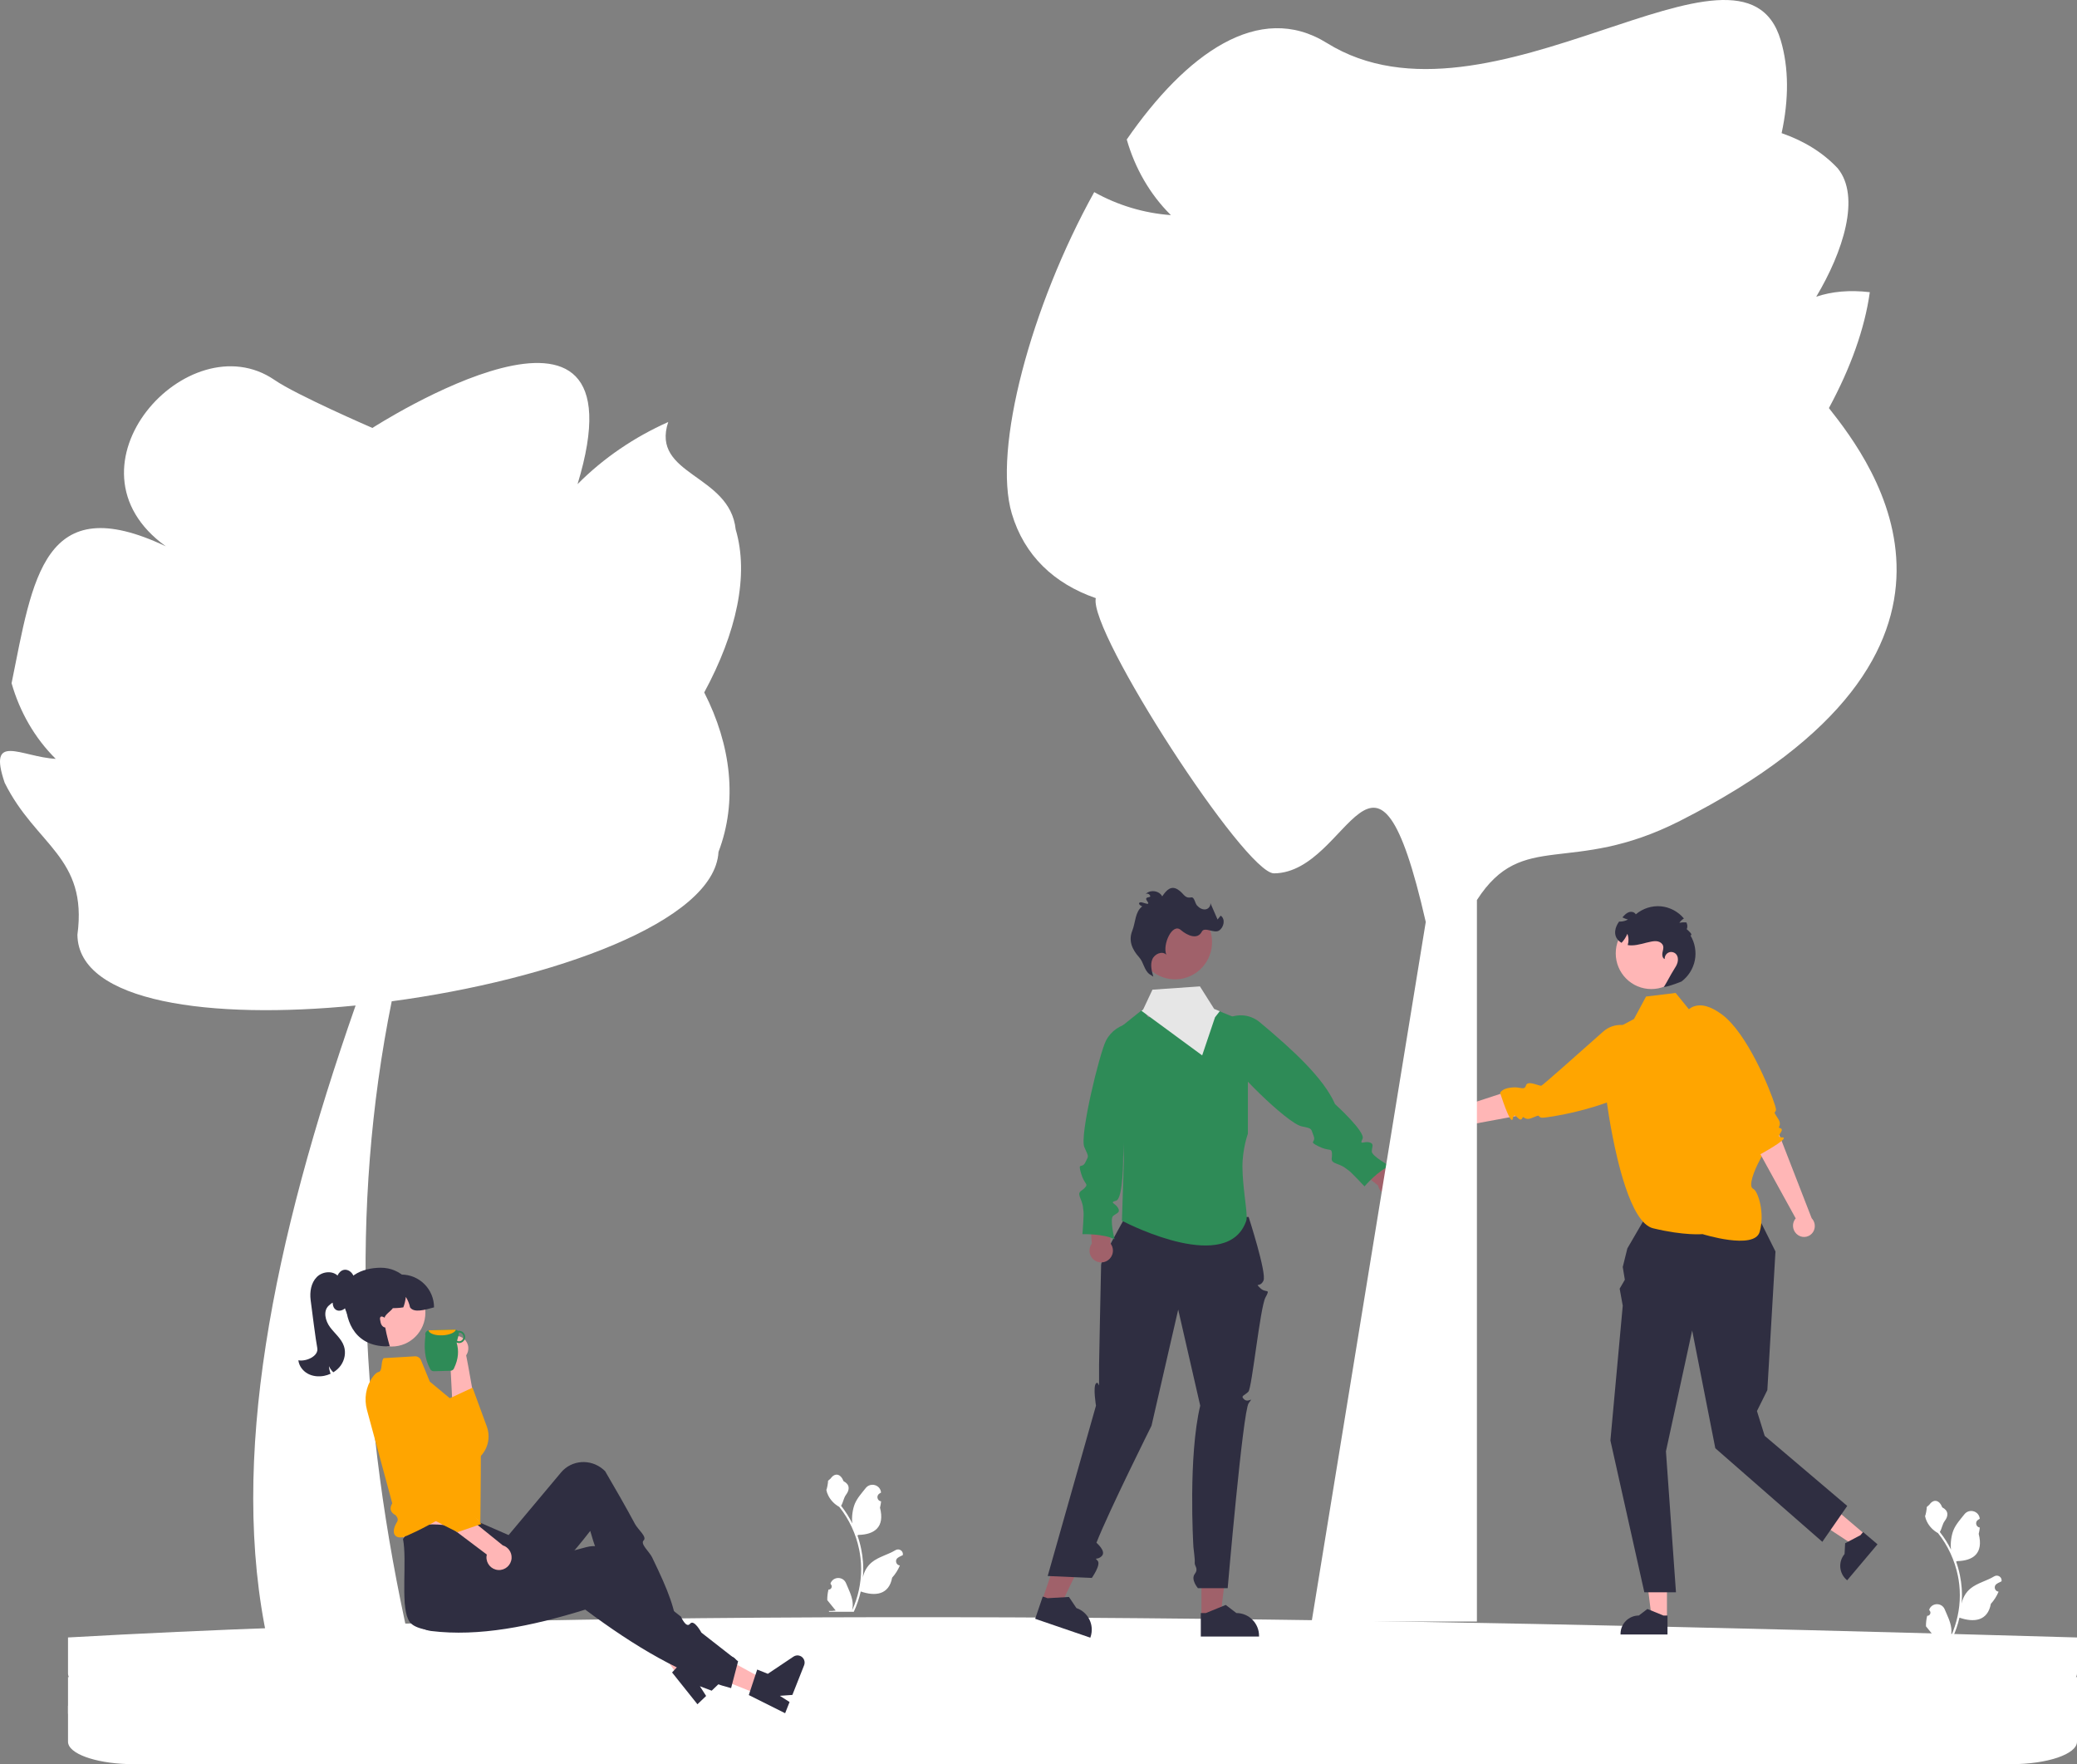 <svg width="418" height="355" viewBox="0 0 418 355" fill="none" xmlns="http://www.w3.org/2000/svg">
<rect x="0" y="0" width="418" height="355" fill="#808080" stroke="none"/>
<g clip-path="url(#clip0_12_2507)">
<path d="M418 329.503V336.736C418 339.228 412.061 341.256 404.762 341.256H26.926C23.501 341.256 20.374 340.809 18.023 340.074C17.772 339.999 17.527 339.917 17.293 339.831C15.059 339.023 13.688 337.933 13.688 336.736V329.503C128.71 323.018 270.167 325.213 418 329.503Z" fill="white"/>
<path d="M418 337.471V344.704C418 347.196 412.061 349.223 404.762 349.223H26.926C23.501 349.223 20.374 348.777 18.023 348.042C17.772 347.966 17.527 347.885 17.293 347.799C15.059 346.99 13.688 345.901 13.688 344.704V337.471C119.561 332.634 263.636 334.191 418 337.471Z" fill="white"/>
<path d="M418 343.248V350.48C418 352.972 412.061 355 404.762 355H26.926C23.501 355 20.374 354.554 18.023 353.819C17.772 353.743 17.527 353.661 17.293 353.576C15.059 352.767 13.688 351.677 13.688 350.48V343.248C128.243 339.186 267.811 340.15 418 343.248Z" fill="white"/>
<path d="M387.848 325.143C388.419 325.179 388.734 324.467 388.302 324.052L388.259 323.881L388.277 323.84C388.853 322.459 390.809 322.468 391.381 323.852C391.888 325.079 392.535 326.309 392.694 327.607C392.765 328.18 392.733 328.764 392.607 329.326C393.796 326.717 394.422 323.868 394.422 321.003C394.422 320.283 394.383 319.563 394.303 318.845C394.237 318.258 394.146 317.674 394.028 317.095C393.391 313.969 392.013 310.99 390.024 308.503C389.068 307.978 388.271 307.158 387.789 306.175C387.616 305.82 387.481 305.439 387.417 305.05C387.525 305.065 387.827 303.401 387.745 303.299C387.896 303.068 388.168 302.953 388.333 302.728C389.157 301.607 390.291 301.802 390.884 303.326C392.149 303.967 392.161 305.03 391.385 306.053C390.891 306.704 390.823 307.584 390.39 308.281C390.434 308.338 390.481 308.394 390.525 308.451C391.343 309.504 392.05 310.636 392.646 311.825C392.478 310.504 392.726 308.911 393.15 307.885C393.633 306.716 394.538 305.731 395.335 304.72C396.292 303.506 398.255 304.036 398.423 305.575L398.428 305.62C398.31 305.687 398.194 305.758 398.08 305.833C397.434 306.262 397.658 307.268 398.423 307.386L398.44 307.389C398.398 307.817 398.324 308.242 398.217 308.659C399.24 312.628 397.033 314.074 393.882 314.139C393.812 314.174 393.744 314.21 393.675 314.244C393.994 315.147 394.249 316.073 394.438 317.011C394.608 317.84 394.725 318.678 394.791 319.52C394.873 320.582 394.866 321.649 394.777 322.709L394.782 322.672C395.009 321.504 395.64 320.414 396.557 319.658C397.923 318.531 399.852 318.117 401.325 317.211C402.035 316.775 402.943 317.339 402.82 318.164L402.814 318.204C402.594 318.293 402.38 318.397 402.173 318.514C402.055 318.581 401.939 318.652 401.826 318.727C401.18 319.156 401.403 320.162 402.168 320.28L402.186 320.283L402.221 320.288C401.845 321.185 401.321 322.018 400.664 322.736C400.025 326.201 397.28 326.53 394.344 325.521H394.342C394.021 326.925 393.552 328.297 392.949 329.604H387.973C387.955 329.548 387.939 329.491 387.923 329.436C388.383 329.464 388.847 329.437 389.3 329.353C388.931 328.898 388.562 328.44 388.192 327.985C388.183 327.976 388.176 327.967 388.169 327.958C387.982 327.725 387.793 327.494 387.606 327.262C387.594 326.547 387.679 325.834 387.848 325.143Z" fill="white"/>
<path d="M166.731 319.871C167.301 319.907 167.617 319.195 167.185 318.78L167.142 318.609L167.159 318.568C167.736 317.186 169.691 317.196 170.263 318.579C170.771 319.807 171.417 321.037 171.577 322.335C171.648 322.908 171.616 323.492 171.489 324.054C172.679 321.445 173.305 318.596 173.305 315.731C173.305 315.011 173.266 314.291 173.185 313.573C173.119 312.985 173.028 312.401 172.911 311.823C172.274 308.696 170.895 305.718 168.907 303.231C167.951 302.706 167.153 301.886 166.672 300.903C166.499 300.548 166.363 300.167 166.299 299.778C166.408 299.792 166.709 298.129 166.627 298.027C166.779 297.796 167.05 297.681 167.216 297.455C168.039 296.334 169.174 296.53 169.766 298.054C171.032 298.695 171.044 299.758 170.268 300.781C169.774 301.432 169.706 302.312 169.272 303.009C169.317 303.066 169.363 303.122 169.408 303.179C170.226 304.232 170.933 305.364 171.529 306.553C171.36 305.231 171.609 303.639 172.033 302.613C172.516 301.444 173.421 300.459 174.218 299.448C175.175 298.234 177.137 298.764 177.306 300.303L177.311 300.348C177.192 300.415 177.076 300.486 176.963 300.561C176.317 300.99 176.54 301.996 177.306 302.114L177.323 302.117C177.28 302.545 177.207 302.969 177.1 303.387C178.122 307.356 175.916 308.801 172.764 308.866C172.695 308.902 172.627 308.938 172.558 308.972C172.877 309.875 173.132 310.8 173.321 311.739C173.49 312.568 173.608 313.406 173.674 314.248C173.756 315.31 173.749 316.377 173.66 317.437L173.665 317.4C173.892 316.232 174.523 315.141 175.44 314.386C176.805 313.259 178.735 312.844 180.208 311.939C180.917 311.503 181.826 312.066 181.702 312.892L181.696 312.932C181.477 313.021 181.263 313.125 181.056 313.241C180.938 313.308 180.822 313.38 180.708 313.455C180.062 313.884 180.286 314.889 181.051 315.008L181.068 315.011L181.104 315.016C180.728 315.913 180.203 316.746 179.547 317.464C178.908 320.929 176.163 321.258 173.226 320.249H173.225C172.904 321.653 172.434 323.024 171.832 324.332H166.856C166.838 324.276 166.822 324.219 166.806 324.163C167.266 324.192 167.73 324.165 168.183 324.081C167.813 323.626 167.444 323.168 167.075 322.713C167.066 322.704 167.059 322.695 167.052 322.686C166.865 322.453 166.676 322.222 166.488 321.989C166.477 321.275 166.562 320.562 166.731 319.871Z" fill="white"/>
<path d="M335.479 325.682L332.406 325.682L330.943 313.777L335.48 313.777L335.479 325.682Z" fill="#FFB6B6"/>
<path d="M335.588 328.902L326.135 328.902V328.782C326.135 326.742 327.782 325.088 329.814 325.088L331.541 323.772L334.763 325.088H335.588L335.588 328.902Z" fill="#2F2E41"/>
<path d="M375.333 308.758L373.348 311.114L363.351 304.547L366.281 301.069L375.333 308.758Z" fill="#FFB6B6"/>
<path d="M377.851 310.755L371.746 318.001L371.655 317.923C370.104 316.606 369.91 314.275 371.222 312.717L371.337 310.544L374.418 308.924L374.951 308.291L377.851 310.755Z" fill="#2F2E41"/>
<path d="M350.487 238.116L334.008 240.036L327.512 251.209L326.581 254.95L327.003 257.522L325.96 259.314L326.581 262.743L324.097 289.864L330.927 320.414H337.292L335.274 292.046L340.552 267.731L345.209 291.423L366.746 310.255L371.762 303.034L355.144 288.929L353.591 283.941L355.683 279.724L357.317 251.833L350.487 238.116Z" fill="#2F2E41"/>
<path d="M342.642 248.34C342.642 248.34 353.033 251.588 354.127 247.912C355.222 244.237 353.856 239.693 352.82 239.21C351.784 238.727 353.013 235.559 354.162 233.441C355.311 231.323 355.134 230.158 354.474 229.905C353.814 229.651 343.528 204.001 343.528 204.001L340.03 203.263L337.226 199.807L331.273 200.53L328.838 205.053L324.76 207.223L323.271 220.986C323.271 220.986 324.003 226.884 325.494 233.088C325.958 235.019 326.496 236.979 327.108 238.801C328.549 243.091 330.402 246.612 332.678 247.162C339.025 248.698 342.642 248.34 342.642 248.34Z" fill="#FFA500"/>
<path d="M307.188 224.198L305.068 224.589L304.577 224.679L303.791 224.827L287.429 227.851C286.57 228.411 285.444 228.32 284.685 227.627C283.81 226.814 283.757 225.441 284.567 224.563C284.58 224.548 284.595 224.536 284.609 224.521C285.455 223.632 286.857 223.583 287.764 224.408C287.851 224.492 287.931 224.582 288.003 224.678L288.445 224.533L289.83 224.08L290.876 223.738L292.958 223.054L293.765 222.791L296.382 221.934L298.907 221.109L301.965 220.108L304.317 219.337L304.785 220.13L307.188 224.198Z" fill="#FFB6B6"/>
<path d="M311.054 224.862C310.596 224.913 310.294 224.925 310.189 224.901C309.312 224.689 310.282 224.114 308.342 224.946C306.767 225.619 306.635 224.408 306.407 224.925C306.031 225.778 305.501 224.911 305.068 224.589C304.876 224.445 304.706 224.411 304.578 224.679C304.531 224.77 304.492 224.898 304.46 225.072C304.357 225.592 304.104 225.385 303.791 224.827C303.276 223.901 302.603 222.013 302.22 220.866C302.107 220.541 302.021 220.274 301.965 220.108C301.926 219.984 301.905 219.913 301.905 219.913C301.905 219.913 302.027 219.559 302.625 219.252C303.041 219.034 303.695 218.841 304.703 218.806C305.323 218.784 305.809 218.915 306.184 218.965C306.404 218.995 306.586 218.996 306.733 218.927L306.737 218.926C306.901 218.852 307.026 218.695 307.119 218.393C307.288 217.85 307.995 217.915 308.694 218.092C309.352 218.264 310.009 218.53 310.203 218.473C310.483 218.39 317.893 211.815 322.626 207.598C324.789 205.67 328.087 205.822 330.065 207.94L332.077 210.095C332.077 210.095 333.369 210.953 333.603 212.561C333.699 213.238 333.609 214.05 333.15 214.993C332.747 215.818 332.058 216.745 330.965 217.761C326.324 222.084 314.433 224.493 311.054 224.862Z" fill="#FFA500"/>
<path d="M357.3 226.349L358.083 228.366L358.264 228.832L358.557 229.58L364.603 245.142C365.314 245.883 365.437 247.011 364.902 247.891C364.273 248.907 362.94 249.218 361.928 248.586C361.911 248.575 361.896 248.562 361.879 248.552C360.85 247.885 360.538 246.512 361.173 245.462C361.239 245.361 361.311 245.264 361.391 245.175L361.166 244.767L360.462 243.487L359.93 242.52L358.869 240.596L358.458 239.85L357.126 237.431L355.843 235.098L354.286 232.271L353.088 230.098L353.776 229.486L357.3 226.349Z" fill="#FFB6B6"/>
<path d="M357.219 222.412C357.356 222.854 357.425 223.149 357.421 223.257C357.379 224.163 356.633 223.314 357.813 225.07C358.769 226.496 357.61 226.855 358.158 226.982C359.064 227.192 358.316 227.878 358.083 228.366C357.978 228.582 357.977 228.756 358.264 228.832C358.361 228.861 358.494 228.875 358.67 228.874C359.198 228.877 359.044 229.166 358.557 229.58C357.748 230.262 356.029 231.282 354.979 231.877C354.683 232.05 354.438 232.185 354.286 232.271C354.172 232.334 354.107 232.367 354.107 232.367C354.107 232.367 353.738 232.314 353.324 231.783C353.032 231.413 352.72 230.805 352.496 229.817C352.357 229.21 352.393 228.707 352.372 228.327C352.36 228.105 352.326 227.925 352.231 227.793L352.229 227.79C352.126 227.642 351.948 227.549 351.636 227.513C351.073 227.45 351.003 226.74 351.044 226.017C351.088 225.336 351.224 224.638 351.132 224.457C350.935 224.074 344.171 217.263 344.171 217.263L338.808 204.471C338.808 204.471 339.403 203.035 340.932 202.501C341.575 202.278 342.387 202.213 343.396 202.488C344.278 202.729 345.315 203.234 346.515 204.12C351.619 207.88 356.221 219.15 357.219 222.412Z" fill="#FFA500"/>
<path d="M332.328 199.025C336.281 199.025 339.486 195.807 339.486 191.837C339.486 187.868 336.281 184.65 332.328 184.65C328.375 184.65 325.17 187.868 325.17 191.837C325.17 195.807 328.375 199.025 332.328 199.025Z" fill="#FFB6B6"/>
<path d="M338.397 197.511C338.397 197.511 336.025 198.489 334.845 198.626C335.438 197.708 336.261 196.072 336.852 195.157C337.162 194.674 337.478 194.182 337.619 193.629C337.758 193.071 337.696 192.433 337.318 192.007C336.955 191.593 336.32 191.45 335.818 191.669C335.312 191.885 334.98 192.445 335.024 192.99C334.579 192.821 334.481 192.222 334.563 191.75C334.645 191.278 334.837 190.794 334.703 190.332C334.575 189.884 334.15 189.568 333.697 189.452C333.248 189.336 332.772 189.39 332.312 189.477C330.999 189.72 329.722 190.219 328.383 190.236C328.119 190.24 327.85 190.217 327.582 190.171C327.808 189.436 327.795 188.626 327.507 187.913C327.234 188.582 326.833 189.197 326.335 189.722C325.784 189.406 325.349 188.943 325.156 188.336C324.942 187.664 325.065 186.918 325.357 186.277C325.492 185.983 325.66 185.706 325.852 185.444C326.044 185.456 326.24 185.448 326.43 185.421C326.85 185.368 327.253 185.242 327.623 185.031C327.241 184.931 326.87 184.79 326.519 184.607C326.535 184.587 326.549 184.571 326.565 184.551C326.919 184.149 327.301 183.739 327.804 183.561C328.306 183.384 328.961 183.518 329.206 183.996C330.585 182.808 332.452 182.209 334.263 182.376C336.043 182.541 337.746 183.441 338.889 184.826C338.532 185.052 338.218 185.339 337.973 185.685C338.439 185.599 338.918 185.576 339.391 185.612C339.598 186.059 339.669 186.54 339.448 186.964C339.889 187.375 340.773 188.106 340.211 188.239C341.104 189.715 341.425 191.531 341.094 193.226C340.761 194.924 339.78 196.484 338.397 197.511Z" fill="#2F2E41"/>
<path d="M241.798 325.327L245.61 325.326L247.423 310.564L241.797 310.564L241.798 325.327Z" fill="#A0616A"/>
<path d="M241.664 329.319L253.385 329.319V329.17C253.385 326.64 251.343 324.589 248.823 324.589L246.682 322.958L242.687 324.589L241.664 324.589L241.664 329.319Z" fill="#2F2E41"/>
<path d="M209.744 322.01L213.352 323.246L219.814 309.861L214.489 308.038L209.744 322.01Z" fill="#A0616A"/>
<path d="M208.333 325.746L219.427 329.545L219.475 329.404C220.288 327.009 219.015 324.406 216.63 323.589L215.128 321.352L210.822 321.601L209.854 321.269L208.333 325.746Z" fill="#2F2E41"/>
<path d="M251.289 244.89C251.289 244.89 254.956 256.2 254.279 257.688C253.602 259.177 252.447 258.017 253.602 259.177C254.757 260.337 255.766 259.104 254.684 261.073C253.602 263.042 251.964 279.254 251.243 280.039C250.523 280.824 249.532 280.845 250.412 281.607C251.293 282.37 252.447 280.824 251.293 282.37C250.138 283.916 247.073 319.585 247.073 319.585H241.086C241.086 319.585 239.595 317.86 240.439 316.736C241.283 315.613 240.365 315.18 240.439 314.43C240.513 313.681 240.232 312.064 240.18 311.326C240.128 310.588 239.116 293.012 241.547 282.859L237.115 263.527L231.745 286.892C231.745 286.892 223.13 304.148 220.66 310.449C220.66 310.449 222.652 312.113 221.769 313.078C220.885 314.043 220.115 313.27 220.885 314.043C221.655 314.816 219.73 317.522 219.73 317.522L210.852 317.136L220.567 282.859C220.567 282.859 219.942 279.04 220.567 278.386C221.191 277.731 221.191 280.051 221.191 277.731V274.639C221.191 274.639 221.553 255.619 221.601 254.499C221.649 253.379 226.269 245.261 226.269 245.261L251.289 244.89Z" fill="#2F2E41"/>
<path d="M251.141 205.828V228.129C251.141 228.129 250.022 231.21 250.045 234.824C250.069 238.616 250.899 242.985 250.897 244.895C250.897 245.224 250.873 245.478 250.815 245.647C247.139 256.345 227.688 246.623 225.92 245.712C225.835 245.67 225.791 245.647 225.791 245.647L226.174 233.664L226.109 230.218L225.654 206.582L226.061 206.255L229.63 203.398L229.979 203.118L231.051 204.688L240.607 204.028L244.254 203.015L245.392 203.48L250.521 205.574L251.141 205.828Z" fill="#2E8B57"/>
<path d="M279.879 235.748L274.466 231.207L271.451 233.95L277.344 238.547C277.386 238.771 277.462 238.994 277.573 239.207C278.178 240.367 279.605 240.815 280.76 240.207C281.915 239.6 282.36 238.167 281.756 237.007C281.37 236.268 280.649 235.819 279.879 235.748Z" fill="#A0616A"/>
<path d="M246.312 205.374C245.055 207.135 245.875 209.99 246.613 212.026C247.559 214.643 259.037 226.045 261.971 226.653C264.246 227.124 263.758 227.076 264.357 228.543C264.956 230.011 263.169 229.588 265.366 230.676C267.564 231.764 267.953 230.909 268.058 232.071C268.163 233.232 267.5 233.644 269.067 234.204C270.634 234.764 270.907 235.207 271.401 235.514C271.895 235.82 274.608 238.735 274.608 238.735C274.608 238.735 277.458 235.43 279.719 234.639C279.719 234.639 276.039 232.632 276.071 231.692C276.103 230.753 276.628 230.119 275.556 229.866C274.483 229.612 273.516 230.52 274.21 229.168C274.904 227.817 268.68 222.178 268.68 222.178C266.381 216.959 260.305 211.363 253.527 205.697C251.467 203.975 248.516 203.843 246.312 205.374Z" fill="#2E8B57"/>
<path d="M223.5 250.235L223.196 243.159L219.147 242.769L219.733 250.239C219.596 250.421 219.483 250.627 219.401 250.853C218.954 252.083 219.586 253.444 220.811 253.892C222.036 254.34 223.391 253.706 223.837 252.476C224.122 251.691 223.967 250.855 223.5 250.235Z" fill="#A0616A"/>
<path d="M227.733 205.894L227.62 205.907C225.477 206.161 223.596 207.46 222.594 209.379C221.305 211.844 217.226 228.54 218.225 230.831C219.156 232.968 219.117 232.442 218.441 233.875C217.764 235.309 216.871 233.697 217.55 236.061C218.229 238.425 219.121 238.138 218.337 238.998C217.553 239.858 216.803 239.644 217.446 241.183C218.09 242.723 217.947 243.225 218.055 243.798C218.162 244.371 217.844 248.347 217.844 248.347C217.844 248.347 222.196 248.237 224.301 249.382C224.301 249.382 223.3 245.299 224.013 244.689C224.726 244.08 225.546 244.044 225.011 243.077C224.475 242.11 223.155 242.003 224.617 241.608C226.08 241.214 226.039 232.796 226.039 232.796L227.733 205.894Z" fill="#2E8B57"/>
<path d="M238.168 196.876C237.997 196.916 237.826 196.95 237.655 196.976C237.125 197.063 236.594 197.09 236.076 197.058C234.505 196.976 233.023 196.393 231.825 195.433C230.558 194.42 229.613 192.987 229.216 191.283C228.283 187.26 230.777 183.234 234.784 182.297C238.733 181.371 242.682 183.788 243.691 187.708C243.707 187.769 243.722 187.827 243.735 187.888C244.668 191.914 242.177 195.937 238.168 196.876Z" fill="#A0616A"/>
<path d="M231.288 195.993C230.252 195.178 230.151 193.626 229.266 192.647C227.787 191.01 227.092 189.249 227.867 187.31C228.552 185.595 228.407 183.487 229.883 182.383C229.158 182.119 228.987 181.572 229.627 181.562C230.058 181.555 231.666 182.383 230.892 181.352C230.119 180.321 231.583 180.728 231.486 180.306C231.39 179.883 230.768 179.65 230.494 179.984C231.369 178.955 233.279 179.175 233.9 180.375C234.772 179.063 235.697 178.161 237.031 178.993C238.341 179.811 238.324 180.822 239.733 180.579C240.396 180.465 240.458 181.721 240.911 182.22C241.363 182.719 242.025 183.105 242.685 182.98C243.345 182.855 243.85 182.028 243.48 181.465L245.037 185.03L245.664 184.258C246.661 184.91 246.334 186.612 245.33 187.254C244.327 187.896 242.412 186.412 241.868 187.474C241.009 189.148 238.996 188.303 237.613 187.12C235.936 185.685 233.912 190.048 234.72 192.106C233.882 191.279 232.331 191.965 231.897 193.061C231.463 194.157 231.782 195.392 232.103 196.526L231.288 195.993Z" fill="#2F2E41"/>
<path d="M245.485 203.48L245.225 203.812L244.526 204.704L241.939 212.376L229.723 203.398L230.072 203.118L231.933 199.148L241.489 198.488L244.348 203.015L245.485 203.48Z" fill="#E6E6E6"/>
<path d="M368.071 82.115C372.446 74.031 375.288 66.105 376.303 58.794C372.246 58.317 368.658 58.649 365.524 59.706C370.919 50.679 374.521 39.562 369.833 33.856C366.881 30.71 363.065 28.355 358.555 26.791C360.014 20.013 360.031 13.663 358.368 8.08C350.656 -17.912 299.606 28.918 267.028 8.649C253.37 0.154 238.667 10.857 226.76 28.068C228.393 33.791 231.41 39.111 235.645 43.287C230.249 42.901 224.94 41.307 220.214 38.66C207.472 61.617 199.771 90.357 203.627 103.35C206.13 111.78 212.122 117.445 220.529 120.362C219.07 127.14 250.585 175.794 256.392 175.743C271.829 175.609 276.629 140.4 286.936 185.52L263.976 326.295H297.231V181.114C306.485 166.769 316.043 176.364 338.071 165.199C405.637 130.953 376.833 93.207 368.071 82.115Z" fill="white"/>
<path d="M90.586 273.523L91.124 283.95L96.06 285.305C96.06 285.305 93.949 273.097 93.817 272.729C94.12 272.285 94.285 271.741 94.249 271.162C94.164 269.782 92.981 268.732 91.606 268.817C90.232 268.903 89.186 270.091 89.271 271.471C89.326 272.37 89.849 273.127 90.586 273.523Z" fill="#FFB6B6"/>
<path d="M72.824 296.829L72.707 297.075C72.316 297.169 72.38 297.058 72.824 296.829Z" fill="#FFA500"/>
<path d="M93.996 294.609C91.318 293.877 88.564 293.678 85.951 293.789C83.179 293.9 80.571 294.363 78.401 294.902C77.999 293.514 77.619 292.043 77.345 290.655L80.297 288.728L83.547 287.585L90.35 285.195L90.262 281.487L90.98 281.153L95.011 279.285L95.105 279.244L98.004 287.14C99.118 290.333 97.263 293.789 93.996 294.609Z" fill="#FFA500"/>
<path d="M148.057 106.534C146.879 95.359 130.921 95.68 134.481 84.922C127.708 87.939 121.477 92.139 116.233 97.423C130.606 50.203 74.947 86.115 74.947 86.115C74.947 86.115 59.569 79.462 55.232 76.445C37.914 64.608 11.177 94.023 33.385 109.941C8.686 98.235 6.613 116.381 2.33 137.481C3.964 143.204 6.98 148.523 11.217 152.701C4.244 152.316 -2.539 147.261 0.942 157.518C7.199 170.136 17.684 172.426 15.581 188.099C15.737 201.728 42.474 205.222 71.565 202.335C54.962 249.814 45.938 293.883 53.89 330.314H82.36C72.523 286.391 70.369 243.338 78.834 201.487C111.127 197.168 143.841 185.482 144.598 171.434C148.483 161.241 147.142 149.97 141.727 139.338C148.238 127.311 150.782 115.724 148.057 106.534Z" fill="white"/>
<path d="M79.425 300.369L80.416 304.645C80.416 304.645 80.425 308.587 81.121 309.314C81.811 310.038 96.996 308.585 96.996 308.585C96.996 308.585 95.386 302.232 95.407 297.425L79.425 300.369Z" fill="#FFB6B6"/>
<path d="M137.99 339.388L140.604 337.496L134.517 326.203L130.66 328.996L137.99 339.388Z" fill="#FFB6B6"/>
<path d="M148.068 333.929C148.021 333.864 147.974 333.806 147.922 333.747C147.77 333.589 147.583 333.466 147.385 333.395L147.373 333.39C147.146 333.302 146.901 333.278 146.656 333.313L145.576 333.483L141.399 334.134L140.518 334.274L138.931 332.599L138.319 333.255L136.207 335.528L135.67 336.102L135.256 336.547L140.361 342.944L142.111 341.275L140.857 339.318L143.225 340.214L144.561 338.937L145.454 338.094L147.869 335.791C148.109 335.563 148.249 335.276 148.301 334.971C148.359 334.614 148.284 334.239 148.068 333.929Z" fill="#2F2E41"/>
<path d="M136.428 328.745L131.7 330.871C126.802 325.67 121.873 318.988 118.785 308.061C111.73 317.232 105.516 322.424 97.079 326.977C94.23 328.527 83.924 329.083 82.32 326.182C82.245 326.046 82.176 325.908 82.111 325.767C80.637 322.506 81.941 314.018 81.107 309.706C84.153 304.092 91.585 308.627 96.669 306.416L102.358 308.897L112.908 296.303C115.029 293.77 118.829 293.492 121.394 295.683C121.529 295.798 121.66 295.92 121.785 296.047C123.911 299.669 125.944 303.23 127.798 306.675C128.396 307.787 130.28 309.282 129.535 309.973C128.79 310.665 130.691 312.251 131.23 313.365C134.548 320.221 135.935 323.728 136.428 328.745Z" fill="#2F2E41"/>
<path d="M77.218 273.3L83.48 272.928C84.021 272.896 84.523 273.212 84.73 273.716L86.5 278.023L93.855 284.127C93.855 284.127 96.766 287.847 96.773 292.653C96.78 297.458 96.669 306.416 96.669 306.416C96.669 306.416 93.556 302.573 90.933 304.171C90.487 304.443 90.33 304.998 89.863 305.279C89.63 305.419 89.091 305.283 88.856 305.424C85.241 307.578 81.618 309.212 81.119 309.314C79.247 309.695 78.661 308.244 79.925 306.224C80.337 305.564 79.589 304.886 79.589 304.886C78.638 304.363 78.282 303.621 78.944 302.507L73.857 283.74C73.246 281.486 73.619 279.054 74.966 277.15C75.366 276.583 75.786 276.162 76.176 276.093C77.051 275.905 76.585 273.935 77.218 273.3Z" fill="#FFA500"/>
<path d="M152.394 340.864L153.584 337.861L142.353 331.723L140.598 336.156L152.394 340.864Z" fill="#FFB6B6"/>
<path d="M148.542 334.297L147.133 339.694C137.588 337.201 127.753 331.344 117.78 323.898C106.773 327.317 96.333 329.366 86.84 328.211C83.628 327.83 81.207 324.811 81.557 321.513C81.574 321.358 81.596 321.205 81.624 321.053C82.286 317.535 87.812 314.446 89.599 310.438L101.348 313.247L102.22 315.514L104.866 314.812L107.1 314.219L109.657 313.541L118.04 311.317C121.221 310.473 124.482 312.443 125.323 315.716C125.367 315.889 125.404 316.064 125.433 316.24L137.043 325.312C137.043 325.312 138.079 327.744 138.876 326.744C139.672 325.743 141.163 328.531 141.163 328.531L148.542 334.297Z" fill="#2F2E41"/>
<path d="M161.025 333.214C160.588 333.038 160.086 333.091 159.695 333.354L154.526 336.817L152.385 335.961L152.041 337.016L150.961 340.29L150.699 341.093L158.009 344.748L158.902 342.493L156.941 341.245L159.468 341.064L161.831 335.088C162.122 334.35 161.761 333.507 161.025 333.214Z" fill="#2F2E41"/>
<path d="M70.43 261.011C70.267 261.745 70.09 262.51 69.608 263.086C69.126 263.662 68.24 263.972 67.608 263.568C66.835 263.074 66.897 261.942 67.051 261.035L67.539 258.161C67.632 257.613 67.728 257.055 67.981 256.559C68.233 256.064 68.67 255.633 69.215 255.53C69.791 255.421 70.392 255.706 70.776 256.15C71.161 256.594 71.354 257.176 71.448 257.757C71.699 259.297 71.287 260.935 70.339 262.172L70.43 261.011Z" fill="#2F2E41"/>
<path d="M68.128 256.889C67.086 255.612 64.913 255.804 63.755 256.975C62.597 258.147 62.31 259.954 62.515 261.592C62.72 263.229 63.579 269.949 63.85 271.239C64.189 272.853 61.663 274.031 60.047 273.727C60.175 274.858 60.935 275.866 61.929 276.414C62.923 276.961 64.118 277.073 65.23 276.857C65.68 276.769 66.122 276.627 66.539 276.432C66.351 275.944 66.234 275.428 66.2 274.904C66.415 275.368 66.716 275.789 67.08 276.145C67.672 275.786 68.193 275.318 68.592 274.752C69.375 273.644 69.651 272.163 69.215 270.876C68.707 269.373 67.369 268.336 66.421 267.065C65.471 265.796 64.986 263.812 66.15 262.738C67.037 261.92 66.984 262.101 68.173 262.291L68.128 256.889Z" fill="#2F2E41"/>
<path d="M83.79 262.253C83.79 266.203 80.601 269.404 76.668 269.404C72.735 269.404 68.998 264.828 68.998 260.878C68.998 256.929 72.735 255.103 76.668 255.103C80.601 255.103 83.79 258.304 83.79 262.253Z" fill="#2F2E41"/>
<path d="M78.815 270.961C82.568 270.961 85.61 267.907 85.61 264.139C85.61 260.371 82.568 257.317 78.815 257.317C75.063 257.317 72.021 260.371 72.021 264.139C72.021 267.907 75.063 270.961 78.815 270.961Z" fill="#FFB6B6"/>
<path d="M87.351 263.079C85.339 263.63 83.308 264.208 82.524 263.079C82.371 262.331 82.083 261.613 81.672 260.972C81.596 261.692 81.426 262.402 81.171 263.079C80.288 263.238 79.059 263.238 79.059 263.238C78.771 263.736 77.456 264.56 77.409 265.157C77.308 265.091 77.201 265.038 77.091 264.989C76.954 264.931 76.793 264.881 76.659 264.95C76.557 265.002 76.5 265.115 76.481 265.228C76.462 265.341 76.478 265.456 76.497 265.572C76.555 265.96 76.618 266.364 76.84 266.688C76.996 266.919 77.259 267.101 77.527 267.131C77.812 268.74 78.442 270.916 78.442 270.916C71.594 271.191 69.546 266.115 69.546 261.703L70.368 260.053H73.107V256.478H80.777C84.406 256.478 87.351 259.434 87.351 263.079Z" fill="#2F2E41"/>
<path d="M100.266 315.929C98.871 315.837 97.815 314.627 97.906 313.226C97.916 313.085 97.939 312.949 97.97 312.816L81.739 300.583L85.986 298.691L101.186 310.97C102.277 311.312 103.035 312.365 102.957 313.56C102.865 314.96 101.66 316.021 100.266 315.929Z" fill="#FFB6B6"/>
<path d="M96.878 306.665L96.16 306.911L92.076 308.311C92.076 308.311 91.989 308.27 91.832 308.194C90.204 307.392 81.026 302.816 80.478 301.217C80.21 300.432 79.259 297.837 78.401 294.902C77.999 293.514 77.619 292.043 77.345 290.655C76.902 288.429 76.738 286.402 77.199 285.23C78.553 281.792 81.645 282.676 81.645 282.676L83.547 287.585L85.951 293.789L87.893 298.804C90.449 299.489 93.576 302.711 96.878 306.665Z" fill="#FFA500"/>
<path d="M92.362 267.797C92.287 267.797 92.211 267.809 92.141 267.82C92.042 267.709 91.913 267.627 91.756 267.586C91.686 267.563 91.604 267.557 91.522 267.557L86.359 267.691C86.318 267.691 86.272 267.697 86.237 267.703C86.056 267.738 85.898 267.832 85.787 267.961C85.746 268.002 85.711 268.049 85.682 268.101C85.571 268.289 85.542 268.523 85.618 268.758C85.322 271.11 85.432 273.361 86.516 275.371C86.627 275.705 86.948 275.934 87.298 275.928L90.653 275.84C90.671 275.84 90.688 275.84 90.706 275.834C91.038 275.805 91.324 275.576 91.411 275.248C92.233 273.518 92.406 271.817 91.884 270.146C92.047 270.222 92.234 270.263 92.421 270.257C92.911 270.246 93.325 269.947 93.506 269.531C93.582 269.367 93.623 269.185 93.617 268.998C93.599 268.318 93.033 267.779 92.362 267.797ZM92.415 269.906C92.257 269.912 92.112 269.871 91.983 269.8L92.246 268.857L92.322 268.582C92.362 268.435 92.357 268.289 92.322 268.154C92.339 268.154 92.357 268.148 92.374 268.148C92.853 268.137 93.255 268.523 93.267 269.004C93.267 269.103 93.255 269.203 93.226 269.291C93.115 269.642 92.8 269.894 92.415 269.906Z" fill="#2E8B57"/>
<path d="M86.234 267.705C86.344 268.336 87.581 268.78 89.068 268.703C90.435 268.64 91.553 268.157 91.758 267.586C91.687 267.563 91.606 267.555 91.524 267.555L86.361 267.689C86.317 267.692 86.272 267.695 86.234 267.705Z" fill="#FFA500"/>
</g>
<defs>
<clipPath id="clip0_12_2507">
<rect width="418" height="355" fill="white"/>
</clipPath>
</defs>
</svg>
